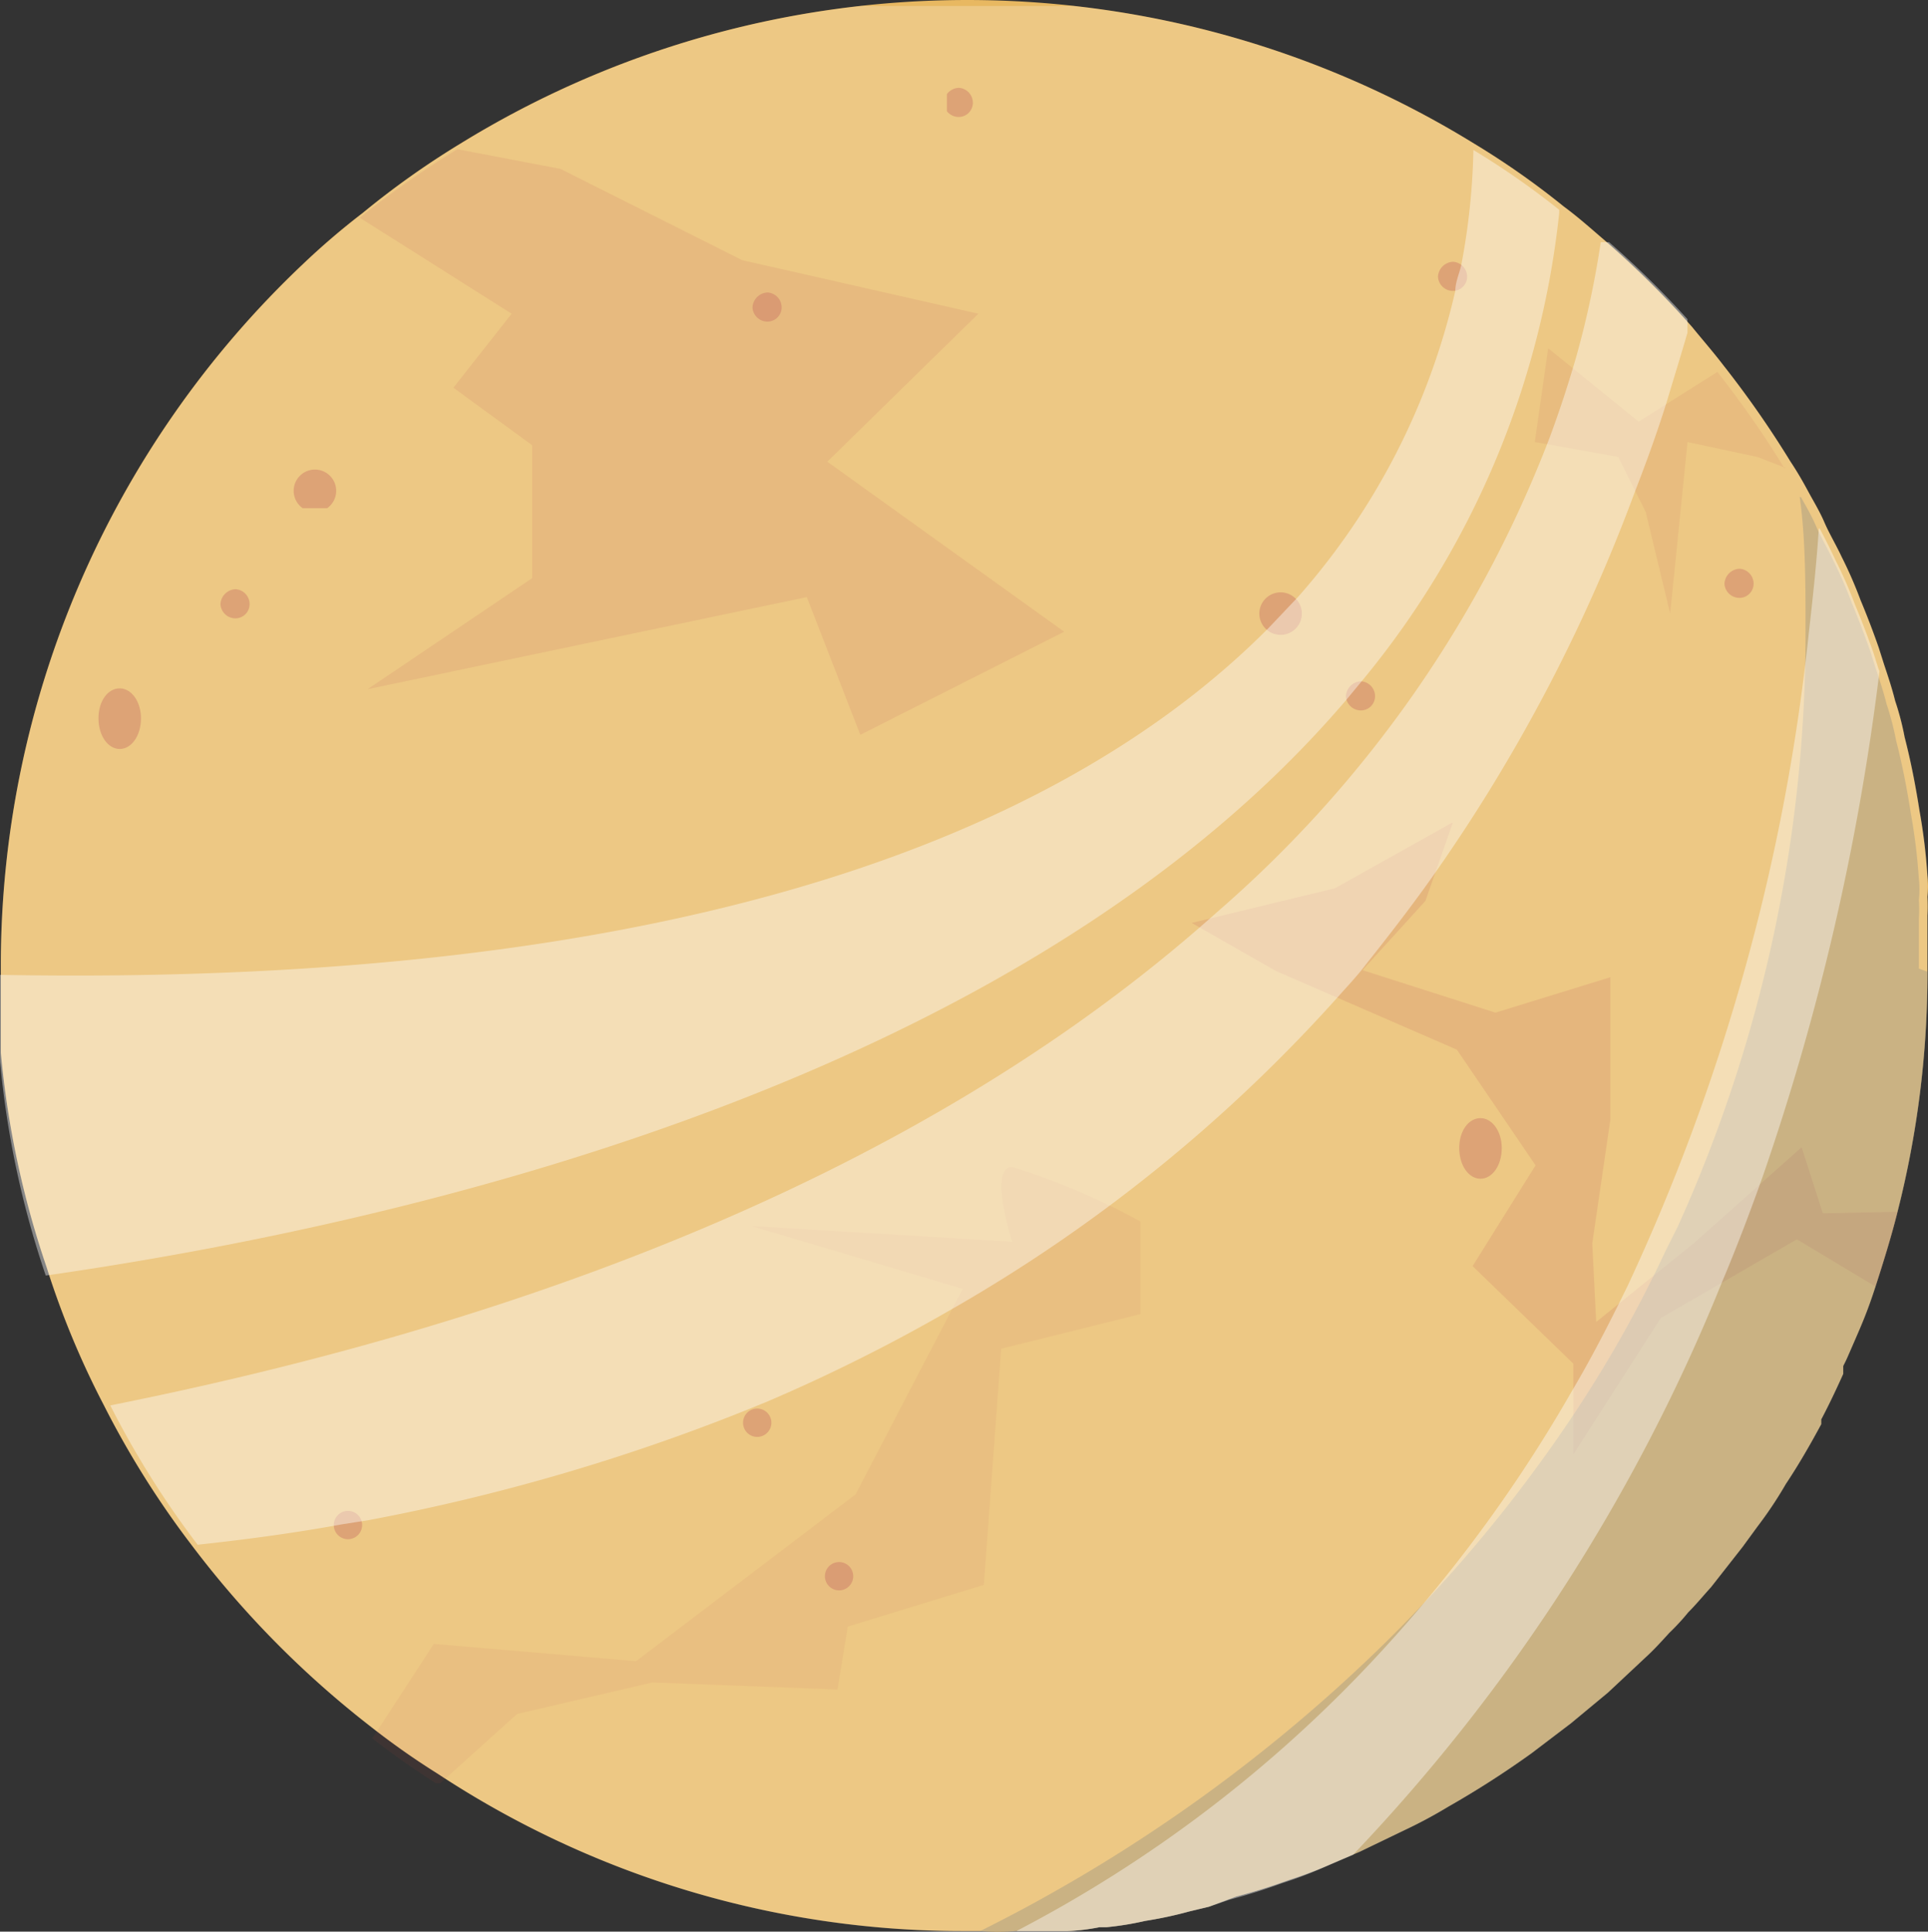<?xml version="1.0" encoding="UTF-8" standalone="no"?>
<svg
   xmlns:dc="http://purl.org/dc/elements/1.1/"
   xmlns:cc="http://creativecommons.org/ns#"
   xmlns:rdf="http://www.w3.org/1999/02/22-rdf-syntax-ns#"
   xmlns:svg="http://www.w3.org/2000/svg"
   xmlns="http://www.w3.org/2000/svg"
   xmlns:sodipodi="http://sodipodi.sourceforge.net/DTD/sodipodi-0.dtd"
   xmlns:inkscape="http://www.inkscape.org/namespaces/inkscape"
   sodipodi:docname="Venus.svg"
   inkscape:version="1.0 (4035a4fb49, 2020-05-01)"
   id="svg6243"
   version="1.1"
   viewBox="0 0 102.668 102.853"
   height="102.853mm"
   width="102.668mm">
  <rect x="0" y="0" width="102.668" height="102.853" fill="#333333" stroke="none"/>
  <defs
     id="defs6237">
    <clipPath
       id="clip-path-60">
      <rect
         class="cls-1"
         x="244.19"
         y="343.67"
         width="8.97"
         height="7.44"
         id="rect130" />
    </clipPath>
    <clipPath
       id="clip-path-61">
      <rect
         class="cls-1"
         x="244.36"
         y="356.57"
         width="9.77"
         height="7.86"
         id="rect133" />
    </clipPath>
    <clipPath
       id="clip-path-62">
      <rect
         class="cls-1"
         x="254.75"
         y="352.23"
         width="9"
         height="8.02"
         id="rect136" />
    </clipPath>
    <clipPath
       id="clip-path-63">
      <rect
         class="cls-1"
         x="259.14"
         y="346.2"
         width="3.2"
         height="3.36"
         id="rect139" />
    </clipPath>
    <clipPath
       id="clip-path-64">
      <rect
         class="cls-1"
         x="240.89"
         y="350.52"
         width="0.54"
         height="0.77"
         id="rect142" />
    </clipPath>
    <clipPath
       id="clip-path-65">
      <rect
         class="cls-1"
         x="258.18"
         y="355.98"
         width="0.54"
         height="0.77"
         id="rect145" />
    </clipPath>
    <clipPath
       id="clip-path-66">
      <rect
         class="cls-1"
         x="243.37"
         y="347.69"
         width="0.54"
         height="0.54"
         id="rect148" />
    </clipPath>
    <clipPath
       id="clip-path-67">
      <rect
         class="cls-1"
         x="255.64"
         y="349.3"
         width="0.54"
         height="0.54"
         id="rect151" />
    </clipPath>
    <clipPath
       id="clip-path-68">
      <rect
         class="cls-1"
         x="257.91"
         y="345.1"
         width="0.37"
         height="0.37"
         id="rect154" />
    </clipPath>
    <clipPath
       id="clip-path-69">
      <rect
         class="cls-1"
         x="261.55"
         y="349"
         width="0.37"
         height="0.37"
         id="rect157" />
    </clipPath>
    <clipPath
       id="clip-path-70">
      <rect
         class="cls-1"
         x="256.74"
         y="350.43"
         width="0.37"
         height="0.37"
         id="rect160" />
    </clipPath>
    <clipPath
       id="clip-path-71">
      <rect
         class="cls-1"
         x="251.67"
         y="342.89"
         width="0.37"
         height="0.37"
         id="rect163" />
    </clipPath>
    <clipPath
       id="clip-path-72">
      <rect
         class="cls-1"
         x="249.2"
         y="345.49"
         width="0.37"
         height="0.37"
         id="rect166" />
    </clipPath>
    <clipPath
       id="clip-path-73">
      <rect
         class="cls-1"
         x="249.07"
         y="359.67"
         width="0.37"
         height="0.37"
         id="rect169" />
    </clipPath>
    <clipPath
       id="clip-path-74">
      <rect
         class="cls-1"
         x="250.11"
         y="361.62"
         width="0.37"
         height="0.37"
         id="rect172" />
    </clipPath>
    <clipPath
       id="clip-path-75">
      <rect
         class="cls-1"
         x="242.44"
         y="349.26"
         width="0.37"
         height="0.37"
         id="rect175" />
    </clipPath>
    <clipPath
       id="clip-path-76">
      <rect
         class="cls-1"
         x="243.87"
         y="360.97"
         width="0.37"
         height="0.37"
         id="rect178" />
    </clipPath>
    <clipPath
       id="clip-path-77">
      <rect
         class="cls-1"
         x="252.09"
         y="348.09"
         width="12.04"
         height="18.3"
         id="rect181" />
    </clipPath>
    <clipPath
       id="clip-path-310">
      <rect
         class="cls-1"
         x="239.59"
         y="341.85"
         width="24.54"
         height="24.54"
         id="rect880" />
    </clipPath>
    <clipPath
       id="clip-path-311">
      <rect
         class="cls-1"
         x="252.56"
         y="348.49"
         width="10.96"
         height="17.87"
         id="rect883" />
    </clipPath>
    <clipPath
       id="clip-path-312">
      <rect
         class="cls-1"
         x="240.95"
         y="344.85"
         width="20.13"
         height="16.66"
         id="rect886" />
    </clipPath>
    <clipPath
       id="clip-path-313">
      <rect
         class="cls-1"
         x="239.59"
         y="343.68"
         width="19.86"
         height="14.3"
         id="rect889" />
    </clipPath>
  </defs>
  <sodipodi:namedview
     inkscape:window-maximized="1"
     inkscape:window-y="-9"
     inkscape:window-x="-9"
     inkscape:window-height="1001"
     inkscape:window-width="1920"
     showgrid="false"
     inkscape:document-rotation="0"
     inkscape:current-layer="layer1"
     inkscape:document-units="mm"
     inkscape:cy="560"
     inkscape:cx="400"
     inkscape:zoom="0.33830645"
     inkscape:pageshadow="2"
     inkscape:pageopacity="0.0"
     borderopacity="1.0"
     bordercolor="#666666"
     pagecolor="#ffffff"
     id="base" />
  <g
     id="layer1"
     inkscape:groupmode="layer"
     inkscape:label="Layer 1">
	 <style id="style2">.cls-1{fill:none}.cls-5{fill:#fff}.cls-12{fill:#575756}.cls-14{fill:#ca9e67}.cls-49{fill:#827965}.cls-50{fill:#b29072}.cls-52{fill:#e8c091}.cls-53{fill:#facc9e}.cls-56{fill:#9e8066}.cls-64{fill:#7a7b52}.cls-74{fill:#706355}.cls-75{fill:#847364}.cls-76{fill:#aa9484}.cls-77{fill:#443e3b}.cls-78{fill:#c9a47f}.cls-79{fill:#9b7e64}.cls-80{fill:#7c6452}.cls-81{fill:#d6ae8a}.cls-82{fill:#514d46}.cls-83{fill:#736152}.cls-84{fill:#4c453f}.cls-85{fill:#605448}.cls-105{fill:#959384}.cls-106{fill:#6e6d60}.cls-109{fill:#b2b2b2}.cls-127{fill:#b64435}.cls-148{fill:#41692a}.cls-224{fill:#ab5c41}.cls-226{fill:#502a1f}.cls-241{fill:#715c47}.cls-248{fill:#c2d2ee}.cls-250{fill:#bf9b7b}.cls-252{fill:#6e604f}.cls-262{fill:#ffe2b4}.cls-270{fill:#c7c6c6}.cls-360{fill:#a5b3b8}.cls-361{fill:#939b9e}.cls-366{fill:#e08f73}.cls-368{fill:#fde4d8}.cls-373{fill:#bf9a7c}.cls-380{fill:#a4846b}.cls-383{fill:#887467}.cls-384{fill:#967a60}.cls-394{fill:#5cb4e5}.cls-398{fill:#366584}.cls-424{fill:#7a5a52}</style>
    <path
       id="path1069"
       d="m 102.637,51.734 a 51.591,51.591 0 0 1 -1.593,12.782 c -0.335,1.341 -0.754,2.682 -1.173,3.981 -0.419,1.299 -0.712,1.97 -1.132,2.934 -0.419,0.964 -0.377,0.88 -0.587,1.299 v 0.419 c -0.377,0.838 -0.754,1.635 -1.173,2.431 v 0.252 c -0.587,1.09 -1.215,2.179 -1.886,3.185 v 0 a 21.248,21.248 0 0 1 -1.509,2.263 v 0 l -0.796,1.09 -1.676,2.137 c -0.419,0.461 -0.796,0.922 -1.215,1.341 a 11.902,11.902 0 0 1 -1.006,1.09 c -0.419,0.461 -0.838,0.922 -1.299,1.341 l -1.97,1.844 -1.97,1.634 -2.095,1.593 a 49.873,49.873 0 0 1 -4.442,2.85 25.146,25.146 0 0 1 -2.347,1.257 l -2.347,1.132 v 0 l -1.467,0.629 a 21.793,21.793 0 0 1 -2.305,0.88 c -0.922,0.335 -1.844,0.629 -2.808,0.88 l -1.467,0.545 -1.048,0.252 a 21.164,21.164 0 0 1 -2.347,0.503 16.135,16.135 0 0 1 -2.054,0.335 h -0.377 a 11.316,11.316 0 0 1 -1.718,0.21 h -0.377 -2.347 v 0 a 14.878,14.878 0 0 1 -1.928,0 h -0.964 a 50.795,50.795 0 0 1 -27.912,-8.382 40.862,40.862 0 0 1 -3.52,-2.473 51.423,51.423 0 0 1 -9.597,-9.723 v 0 a 48.029,48.029 0 0 1 -4.652,-7.418 45.556,45.556 0 0 1 -3.059,-7.376 49.286,49.286 0 0 1 -2.431,-11.399 c 0,-1.509 0,-3.059 0,-4.61 v 0 A 51.423,51.423 0 0 1 16.135,14.057 a 39.06,39.06 0 0 1 3.185,-2.724 44.885,44.885 0 0 1 5.197,-3.688 51.465,51.465 0 0 1 53.98,0 42.455,42.455 0 0 1 4.778,3.353 c 0.629,0.461 1.257,1.006 1.886,1.551 a 49.202,49.202 0 0 1 4.945,4.862 c 0.545,0.671 1.132,1.341 1.676,2.054 a 53.142,53.142 0 0 1 3.562,5.113 c 0.335,0.503 0.629,1.006 0.922,1.551 0.293,0.545 0.629,1.09 0.88,1.676 0.252,0.587 0.629,1.215 0.922,1.844 a 22.547,22.547 0 0 1 1.006,2.305 c 0.335,0.796 0.671,1.676 0.964,2.515 l 0.293,0.922 c 0.21,0.629 0.419,1.257 0.587,1.928 a 14.459,14.459 0 0 1 0.503,1.928 c 0.335,1.299 0.587,2.598 0.796,3.939 a 30.804,30.804 0 0 1 0.419,3.437 5.155,5.155 0 0 1 0,1.132 8.13,8.13 0 0 1 0,1.006 c 0,0.88 0,1.76 0,2.64"
       class="cls-86"
       style="fill:#e8b861;stroke-width:0.265" />
    <g
       id="g1241"
       class="cls-112"
       transform="matrix(4.191,0,0,4.191,-1004.326,-1432.375)"
       style="opacity:0.15;stroke-width:0.063">
      <g
         id="g1239"
         clip-path="url(#clip-path-60)"
         class="cls-126"
         style="stroke-width:0.063">
        <path
           id="path1237"
           d="m 253.16,349.8 -2.59,1.31 -0.68,-1.75 -5.58,1.17 2.09,-1.41 v -1.69 l -1,-0.73 0.74,-0.94 -1.93,-1.22 a 12,12 0 0 1 1.24,-0.87 l 1.31,0.25 2.31,1.16 3,0.68 -1.92,1.88 z"
           class="cls-127"
           style="stroke-width:0.063" />
      </g>
    </g>
    <g
       id="g1247"
       class="cls-114"
       transform="matrix(4.191,0,0,4.191,-1004.326,-1432.375)"
       style="opacity:0.09;stroke-width:0.063">
      <g
         id="g1245"
         clip-path="url(#clip-path-61)"
         class="cls-128"
         style="stroke-width:0.063">
        <path
           id="path1243"
           d="m 254.13,357.27 v 1.2 l -1.77,0.44 -0.22,3 -1.73,0.53 -0.13,0.8 -2.35,-0.09 -1.72,0.4 -1,0.9 a 9.75,9.75 0 0 1 -0.84,-0.59 l 0.78,-1.2 2.57,0.22 2.79,-2.12 1.36,-2.61 -2.69,-0.8 3.32,0.2 c 0,0 -0.31,-0.95 0,-0.95 a 8.61,8.61 0 0 1 1.64,0.7"
           class="cls-127"
           style="stroke-width:0.063" />
      </g>
    </g>
    <g
       id="g1253"
       class="cls-3"
       transform="matrix(4.191,0,0,4.191,-1004.326,-1432.375)"
       style="opacity:0.2;stroke-width:0.063">
      <g
         id="g1251"
         clip-path="url(#clip-path-62)"
         class="cls-129"
         style="stroke-width:0.063">
        <path
           id="path1249"
           d="m 263.75,357.17 c -0.08,0.32 -0.18,0.64 -0.28,0.95 l -1,-0.6 -1.73,1 -1.11,1.73 v -1.15 l -1.28,-1.24 0.8,-1.28 -1,-1.47 -2.3,-1 -1.07,-0.61 1.82,-0.44 1.5,-0.84 -0.35,1 -0.8,0.88 1.69,0.54 1.46,-0.45 V 356 l -0.23,1.57 0.05,1 1.24,-1 1.37,-1.22 0.27,0.84 z"
           class="cls-127"
           style="stroke-width:0.063" />
      </g>
    </g>
    <g
       id="g1259"
       class="cls-130"
       transform="matrix(4.191,0,0,4.191,-1004.326,-1432.375)"
       style="opacity:0.13;stroke-width:0.063">
      <g
         id="g1257"
         clip-path="url(#clip-path-63)"
         class="cls-131"
         style="stroke-width:0.063">
        <path
           id="path1255"
           d="m 262.33,347.72 -0.36,-0.14 -0.89,-0.19 -0.22,2.18 -0.31,-1.29 -0.35,-0.7 -1.06,-0.19 0.17,-1.19 1.15,0.93 1,-0.63 a 12.68,12.68 0 0 1 0.85,1.22"
           class="cls-127"
           style="stroke-width:0.063" />
      </g>
    </g>
    <g
       id="g1265"
       class="cls-132"
       transform="matrix(4.191,0,0,4.191,-1004.326,-1432.375)"
       style="opacity:0.41;stroke-width:0.063">
      <g
         id="g1263"
         clip-path="url(#clip-path-64)"
         class="cls-133"
         style="stroke-width:0.063">
        <path
           id="path1261"
           d="m 241.43,350.9 c 0,0.22 -0.12,0.39 -0.27,0.39 -0.15,0 -0.27,-0.17 -0.27,-0.39 0,-0.22 0.12,-0.38 0.27,-0.38 0.15,0 0.27,0.17 0.27,0.38"
           class="cls-127"
           style="stroke-width:0.063" />
      </g>
    </g>
    <g
       id="g1271"
       class="cls-132"
       transform="matrix(4.191,0,0,4.191,-1004.326,-1432.375)"
       style="opacity:0.41;stroke-width:0.063">
      <g
         id="g1269"
         clip-path="url(#clip-path-65)"
         class="cls-134"
         style="stroke-width:0.063">
        <path
           id="path1267"
           d="m 258.72,356.36 c 0,0.22 -0.12,0.39 -0.27,0.39 -0.15,0 -0.27,-0.17 -0.27,-0.39 0,-0.22 0.12,-0.38 0.27,-0.38 0.15,0 0.27,0.17 0.27,0.38"
           class="cls-127"
           style="stroke-width:0.063" />
      </g>
    </g>
    <g
       id="g1277"
       class="cls-132"
       transform="matrix(4.191,0,0,4.191,-1004.326,-1432.375)"
       style="opacity:0.41;stroke-width:0.063">
      <g
         id="g1275"
         clip-path="url(#clip-path-66)"
         class="cls-135"
         style="stroke-width:0.063">
        <path
           id="path1273"
           d="m 243.91,348 a 0.27,0.27 0 1 1 -0.27,-0.26 0.27,0.27 0 0 1 0.27,0.26"
           class="cls-127"
           style="stroke-width:0.063" />
      </g>
    </g>
    <g
       id="g1283"
       class="cls-132"
       transform="matrix(4.191,0,0,4.191,-1004.326,-1432.375)"
       style="opacity:0.41;stroke-width:0.063">
      <g
         id="g1281"
         clip-path="url(#clip-path-67)"
         class="cls-136"
         style="stroke-width:0.063">
        <path
           id="path1279"
           d="m 256.18,349.57 a 0.27,0.27 0 1 1 -0.27,-0.27 0.27,0.27 0 0 1 0.27,0.27"
           class="cls-127"
           style="stroke-width:0.063" />
      </g>
    </g>
    <g
       id="g1289"
       class="cls-132"
       transform="matrix(4.191,0,0,4.191,-1004.326,-1432.375)"
       style="opacity:0.41;stroke-width:0.063">
      <g
         id="g1287"
         clip-path="url(#clip-path-68)"
         class="cls-137"
         style="stroke-width:0.063">
        <path
           id="path1285"
           d="m 258.28,345.29 a 0.18,0.18 0 0 1 -0.18,0.18 0.19,0.19 0 0 1 -0.19,-0.18 0.2,0.2 0 0 1 0.19,-0.19 0.19,0.19 0 0 1 0.18,0.19"
           class="cls-127"
           style="stroke-width:0.063" />
      </g>
    </g>
    <g
       id="g1295"
       class="cls-132"
       transform="matrix(4.191,0,0,4.191,-1004.326,-1432.375)"
       style="opacity:0.41;stroke-width:0.063">
      <g
         id="g1293"
         clip-path="url(#clip-path-69)"
         class="cls-138"
         style="stroke-width:0.063">
        <path
           id="path1291"
           d="m 261.92,349.19 a 0.18,0.18 0 0 1 -0.18,0.18 0.19,0.19 0 0 1 -0.19,-0.18 0.2,0.2 0 0 1 0.19,-0.19 0.19,0.19 0 0 1 0.18,0.19"
           class="cls-127"
           style="stroke-width:0.063" />
      </g>
    </g>
    <g
       id="g1301"
       class="cls-132"
       transform="matrix(4.191,0,0,4.191,-1004.326,-1432.375)"
       style="opacity:0.41;stroke-width:0.063">
      <g
         id="g1299"
         clip-path="url(#clip-path-70)"
         class="cls-139"
         style="stroke-width:0.063">
        <path
           id="path1297"
           d="m 257.11,350.62 a 0.18,0.18 0 0 1 -0.18,0.18 0.19,0.19 0 0 1 -0.19,-0.18 0.2,0.2 0 0 1 0.19,-0.19 0.19,0.19 0 0 1 0.18,0.19"
           class="cls-127"
           style="stroke-width:0.063" />
      </g>
    </g>
    <g
       id="g1307"
       class="cls-132"
       transform="matrix(4.191,0,0,4.191,-1004.326,-1432.375)"
       style="opacity:0.41;stroke-width:0.063">
      <g
         id="g1305"
         clip-path="url(#clip-path-71)"
         class="cls-140"
         style="stroke-width:0.063">
        <path
           id="path1303"
           d="m 252,343.08 a 0.18,0.18 0 0 1 -0.18,0.18 0.19,0.19 0 0 1 -0.19,-0.18 0.2,0.2 0 0 1 0.19,-0.19 0.19,0.19 0 0 1 0.18,0.19"
           class="cls-127"
           style="stroke-width:0.063" />
      </g>
    </g>
    <g
       id="g1313"
       class="cls-132"
       transform="matrix(4.191,0,0,4.191,-1004.326,-1432.375)"
       style="opacity:0.41;stroke-width:0.063">
      <g
         id="g1311"
         clip-path="url(#clip-path-72)"
         class="cls-141"
         style="stroke-width:0.063">
        <path
           id="path1309"
           d="m 249.57,345.68 a 0.18,0.18 0 0 1 -0.18,0.18 0.19,0.19 0 0 1 -0.19,-0.18 0.2,0.2 0 0 1 0.19,-0.19 0.19,0.19 0 0 1 0.18,0.19"
           class="cls-127"
           style="stroke-width:0.063" />
      </g>
    </g>
    <g
       id="g1319"
       class="cls-132"
       transform="matrix(4.191,0,0,4.191,-1004.326,-1432.375)"
       style="opacity:0.41;stroke-width:0.063">
      <g
         id="g1317"
         clip-path="url(#clip-path-73)"
         class="cls-142"
         style="stroke-width:0.063">
        <path
           id="path1315"
           d="m 249.44,359.85 a 0.18,0.18 0 0 1 -0.18,0.18 0.18,0.18 0 1 1 0,-0.36 0.18,0.18 0 0 1 0.18,0.18"
           class="cls-127"
           style="stroke-width:0.063" />
      </g>
    </g>
    <g
       id="g1325"
       class="cls-132"
       transform="matrix(4.191,0,0,4.191,-1004.326,-1432.375)"
       style="opacity:0.41;stroke-width:0.063">
      <g
         id="g1323"
         clip-path="url(#clip-path-74)"
         class="cls-143"
         style="stroke-width:0.063">
        <path
           id="path1321"
           d="m 250.48,361.8 a 0.18,0.18 0 0 1 -0.18,0.18 0.18,0.18 0 1 1 0,-0.36 0.18,0.18 0 0 1 0.18,0.18"
           class="cls-127"
           style="stroke-width:0.063" />
      </g>
    </g>
    <g
       id="g1331"
       class="cls-132"
       transform="matrix(4.191,0,0,4.191,-1004.326,-1432.375)"
       style="opacity:0.41;stroke-width:0.063">
      <g
         id="g1329"
         clip-path="url(#clip-path-75)"
         class="cls-144"
         style="stroke-width:0.063">
        <path
           id="path1327"
           d="m 242.81,349.45 a 0.18,0.18 0 0 1 -0.18,0.18 0.19,0.19 0 0 1 -0.19,-0.18 0.2,0.2 0 0 1 0.19,-0.19 0.19,0.19 0 0 1 0.18,0.19"
           class="cls-127"
           style="stroke-width:0.063" />
      </g>
    </g>
    <g
       id="g1337"
       class="cls-132"
       transform="matrix(4.191,0,0,4.191,-1004.326,-1432.375)"
       style="opacity:0.41;stroke-width:0.063">
      <g
         id="g1335"
         clip-path="url(#clip-path-76)"
         class="cls-145"
         style="stroke-width:0.063">
        <path
           id="path1333"
           d="m 244.24,361.15 a 0.18,0.18 0 0 1 -0.18,0.18 0.18,0.18 0 1 1 0,-0.36 0.18,0.18 0 0 1 0.18,0.18"
           class="cls-127"
           style="stroke-width:0.063" />
      </g>
    </g>
    <g
       id="g1343"
       class="cls-36"
       transform="matrix(4.191,0,0,4.191,-1004.326,-1432.375)"
       style="opacity:0.37;stroke-width:0.063">
      <g
         id="g1341"
         clip-path="url(#clip-path-77)"
         class="cls-146"
         style="stroke-width:0.063">
        <path
           id="path1339"
           d="m 264.13,354.12 a 12.31,12.31 0 0 1 -0.38,3.05 c -0.08,0.32 -0.18,0.64 -0.28,0.95 -0.1,0.31 -0.17,0.47 -0.27,0.7 -0.1,0.23 -0.09,0.21 -0.14,0.31 v 0.1 c -0.09,0.2 -0.18,0.39 -0.28,0.58 v 0.06 c -0.14,0.26 -0.29,0.52 -0.45,0.76 v 0 a 5.07,5.07 0 0 1 -0.36,0.54 v 0 l -0.19,0.26 -0.4,0.51 c -0.1,0.11 -0.19,0.22 -0.29,0.32 a 2.84,2.84 0 0 1 -0.24,0.26 c -0.1,0.11 -0.2,0.22 -0.31,0.32 l -0.47,0.44 -0.47,0.39 -0.5,0.38 a 11.9,11.9 0 0 1 -1.06,0.68 6,6 0 0 1 -0.56,0.3 l -0.56,0.27 v 0 l -0.35,0.15 a 5.2,5.2 0 0 1 -0.55,0.21 c -0.22,0.08 -0.44,0.15 -0.67,0.21 L 255,366 l -0.25,0.06 a 5.05,5.05 0 0 1 -0.56,0.12 3.85,3.85 0 0 1 -0.49,0.08 h -0.09 a 2.7,2.7 0 0 1 -0.41,0.05 h -0.09 -0.56 v 0 a 3.55,3.55 0 0 1 -0.46,0 20.24,20.24 0 0 0 5,-3.52 18.32,18.32 0 0 0 2.48,-2.95 15.67,15.67 0 0 0 1.23,-2.17 v 0 l 0.16,-0.32 a 18.29,18.29 0 0 0 1.62,-7.54 v 0 c 0,-0.64 0,-1.23 -0.08,-1.76 0.07,0.13 0.15,0.26 0.21,0.4 0.06,0.14 0.15,0.29 0.22,0.44 a 5.38,5.38 0 0 1 0.24,0.55 c 0.08,0.19 0.16,0.4 0.23,0.6 l 0.07,0.22 c 0.05,0.15 0.1,0.3 0.14,0.46 a 3.45,3.45 0 0 1 0.12,0.46 c 0.08,0.31 0.14,0.62 0.19,0.94 a 7.35,7.35 0 0 1 0.1,0.82 1.23,1.23 0 0 1 0,0.27 1.94,1.94 0 0 1 0,0.24 c 0,0.21 0,0.42 0,0.63"
           class="cls-106"
           style="stroke-width:0.063" />
      </g>
    </g>
    <g
       id="g3275"
       class="cls-420"
       transform="matrix(4.191,0,0,4.191,-1004.326,-1432.375)"
       style="opacity:0.22;stroke-width:0.063">
      <g
         id="g3273"
         clip-path="url(#clip-path-310)"
         class="cls-459"
         style="stroke-width:0.063">
        <path
           id="path3271"
           d="m 264.13,354.12 a 12.31,12.31 0 0 1 -0.38,3.05 c -0.08,0.32 -0.18,0.64 -0.28,0.95 -0.1,0.31 -0.17,0.47 -0.27,0.7 -0.1,0.23 -0.09,0.21 -0.14,0.31 v 0.1 c -0.09,0.2 -0.18,0.39 -0.28,0.58 v 0.06 c -0.14,0.26 -0.29,0.52 -0.45,0.76 v 0 a 5.07,5.07 0 0 1 -0.36,0.54 v 0 l -0.19,0.26 -0.4,0.51 c -0.1,0.11 -0.19,0.22 -0.29,0.32 a 2.84,2.84 0 0 1 -0.24,0.26 c -0.1,0.11 -0.2,0.22 -0.31,0.32 l -0.47,0.44 -0.47,0.39 -0.5,0.38 a 11.9,11.9 0 0 1 -1.06,0.68 6,6 0 0 1 -0.56,0.3 l -0.56,0.27 v 0 l -0.35,0.15 a 5.2,5.2 0 0 1 -0.55,0.21 c -0.22,0.08 -0.44,0.15 -0.67,0.21 L 255,366 l -0.25,0.06 a 5.05,5.05 0 0 1 -0.56,0.12 3.85,3.85 0 0 1 -0.49,0.08 h -0.09 a 2.7,2.7 0 0 1 -0.41,0.05 h -0.09 -0.56 v 0 a 3.55,3.55 0 0 1 -0.46,0 h -0.23 a 12.12,12.12 0 0 1 -6.66,-2 9.75,9.75 0 0 1 -0.84,-0.59 12.27,12.27 0 0 1 -2.29,-2.32 v 0 a 11.46,11.46 0 0 1 -1.11,-1.77 10.87,10.87 0 0 1 -0.73,-1.76 11.76,11.76 0 0 1 -0.58,-2.72 c 0,-0.36 0,-0.73 0,-1.1 v 0 a 12.27,12.27 0 0 1 3.84,-8.92 9.32,9.32 0 0 1 0.76,-0.65 10.71,10.71 0 0 1 1.24,-0.88 12.28,12.28 0 0 1 12.88,0 10.13,10.13 0 0 1 1.14,0.8 c 0.15,0.11 0.3,0.24 0.45,0.37 a 11.74,11.74 0 0 1 1.18,1.16 c 0.13,0.16 0.27,0.32 0.4,0.49 a 12.68,12.68 0 0 1 0.85,1.22 c 0.08,0.12 0.15,0.24 0.22,0.37 0.07,0.13 0.15,0.26 0.21,0.4 0.06,0.14 0.15,0.29 0.22,0.44 a 5.38,5.38 0 0 1 0.24,0.55 c 0.08,0.19 0.16,0.4 0.23,0.6 l 0.07,0.22 c 0.05,0.15 0.1,0.3 0.14,0.46 a 3.45,3.45 0 0 1 0.12,0.46 c 0.08,0.31 0.14,0.62 0.19,0.94 a 7.35,7.35 0 0 1 0.1,0.82 1.23,1.23 0 0 1 0,0.27 1.94,1.94 0 0 1 0,0.24 c 0,0.21 0,0.42 0,0.63"
           class="cls-5"
           style="stroke-width:0.063" />
      </g>
    </g>
    <g
       id="g3281"
       class="cls-132"
       transform="matrix(4.191,0,0,4.191,-1004.326,-1432.375)"
       style="opacity:0.41;stroke-width:0.063">
      <g
         id="g3279"
         clip-path="url(#clip-path-311)"
         class="cls-460"
         style="stroke-width:0.063">
        <path
           id="path3277"
           d="m 263.52,350.3 a 31.21,31.21 0 0 1 -1.48,6.41 c -0.16,0.45 -0.33,0.9 -0.52,1.35 a 23,23 0 0 1 -4.69,7.28 v 0 l -0.35,0.15 a 5.2,5.2 0 0 1 -0.55,0.21 c -0.22,0.08 -0.44,0.15 -0.67,0.21 L 255,366 l -0.25,0.06 a 5.05,5.05 0 0 1 -0.56,0.12 3.85,3.85 0 0 1 -0.49,0.08 h -0.09 a 2.7,2.7 0 0 1 -0.41,0.05 h -0.09 -0.56 a 16.86,16.86 0 0 0 4.58,-3.49 18.27,18.27 0 0 0 2.48,-3.37 c 0.25,-0.42 0.48,-0.87 0.71,-1.34 a 26,26 0 0 0 2.3,-8.28 v 0 c 0.05,-0.44 0.1,-0.89 0.13,-1.36 0.08,0.15 0.15,0.29 0.22,0.44 a 5.38,5.38 0 0 1 0.24,0.55 c 0.08,0.19 0.16,0.4 0.23,0.6 l 0.07,0.22"
           class="cls-5"
           style="stroke-width:0.063" />
      </g>
    </g>
    <g
       id="g3287"
       class="cls-132"
       transform="matrix(4.191,0,0,4.191,-1004.326,-1432.375)"
       style="opacity:0.41;stroke-width:0.063">
      <g
         id="g3285"
         clip-path="url(#clip-path-312)"
         class="cls-461"
         style="stroke-width:0.063">
        <path
           id="path3283"
           d="m 261.08,346 c -0.09,0.31 -0.18,0.6 -0.27,0.9 v 0 c -0.12,0.38 -0.25,0.74 -0.39,1.1 a 21.28,21.28 0 0 1 -2.6,4.94 c -0.27,0.38 -0.55,0.74 -0.82,1.08 v 0 0 c -0.09,0.12 -0.19,0.23 -0.29,0.34 a 19.79,19.79 0 0 1 -5,4.06 21.82,21.82 0 0 1 -2.32,1.16 v 0 l -0.22,0.09 v 0 a 25.65,25.65 0 0 1 -4.86,1.42 l -0.32,0.05 c -0.66,0.12 -1.28,0.2 -1.84,0.26 v 0 a 11.46,11.46 0 0 1 -1.11,-1.77 c 6.75,-1.35 11.11,-3.67 13.93,-6.15 l 0.17,-0.15 a 15.12,15.12 0 0 0 4.19,-6 c 0.13,-0.35 0.24,-0.69 0.33,-1 a 11.9,11.9 0 0 0 0.33,-1.56 11.74,11.74 0 0 1 1.18,1.16"
           class="cls-5"
           style="stroke-width:0.063" />
      </g>
    </g>
    <g
       id="g3293"
       class="cls-132"
       transform="matrix(4.191,0,0,4.191,-1004.326,-1432.375)"
       style="opacity:0.41;stroke-width:0.063">
      <g
         id="g3291"
         clip-path="url(#clip-path-313)"
         class="cls-462"
         style="stroke-width:0.063">
        <path
           id="path3289"
           d="m 259.45,344.48 a 11.18,11.18 0 0 1 -2.51,5.95 l -0.19,0.23 c -4.14,4.86 -11.94,6.66 -16.53,7.32 a 11.76,11.76 0 0 1 -0.58,-2.72 c 0,-0.36 0,-0.73 0,-1.1 8.93,0.16 13.65,-1.92 16.12,-4.41 l 0.37,-0.39 a 8.84,8.84 0 0 0 2,-3.89 c 0,-0.12 0.06,-0.24 0.08,-0.35 a 8.71,8.71 0 0 0 0.15,-1.44 10.13,10.13 0 0 1 1.14,0.8"
           class="cls-5"
           style="stroke-width:0.063" />
      </g>
    </g>
  </g>
</svg>
